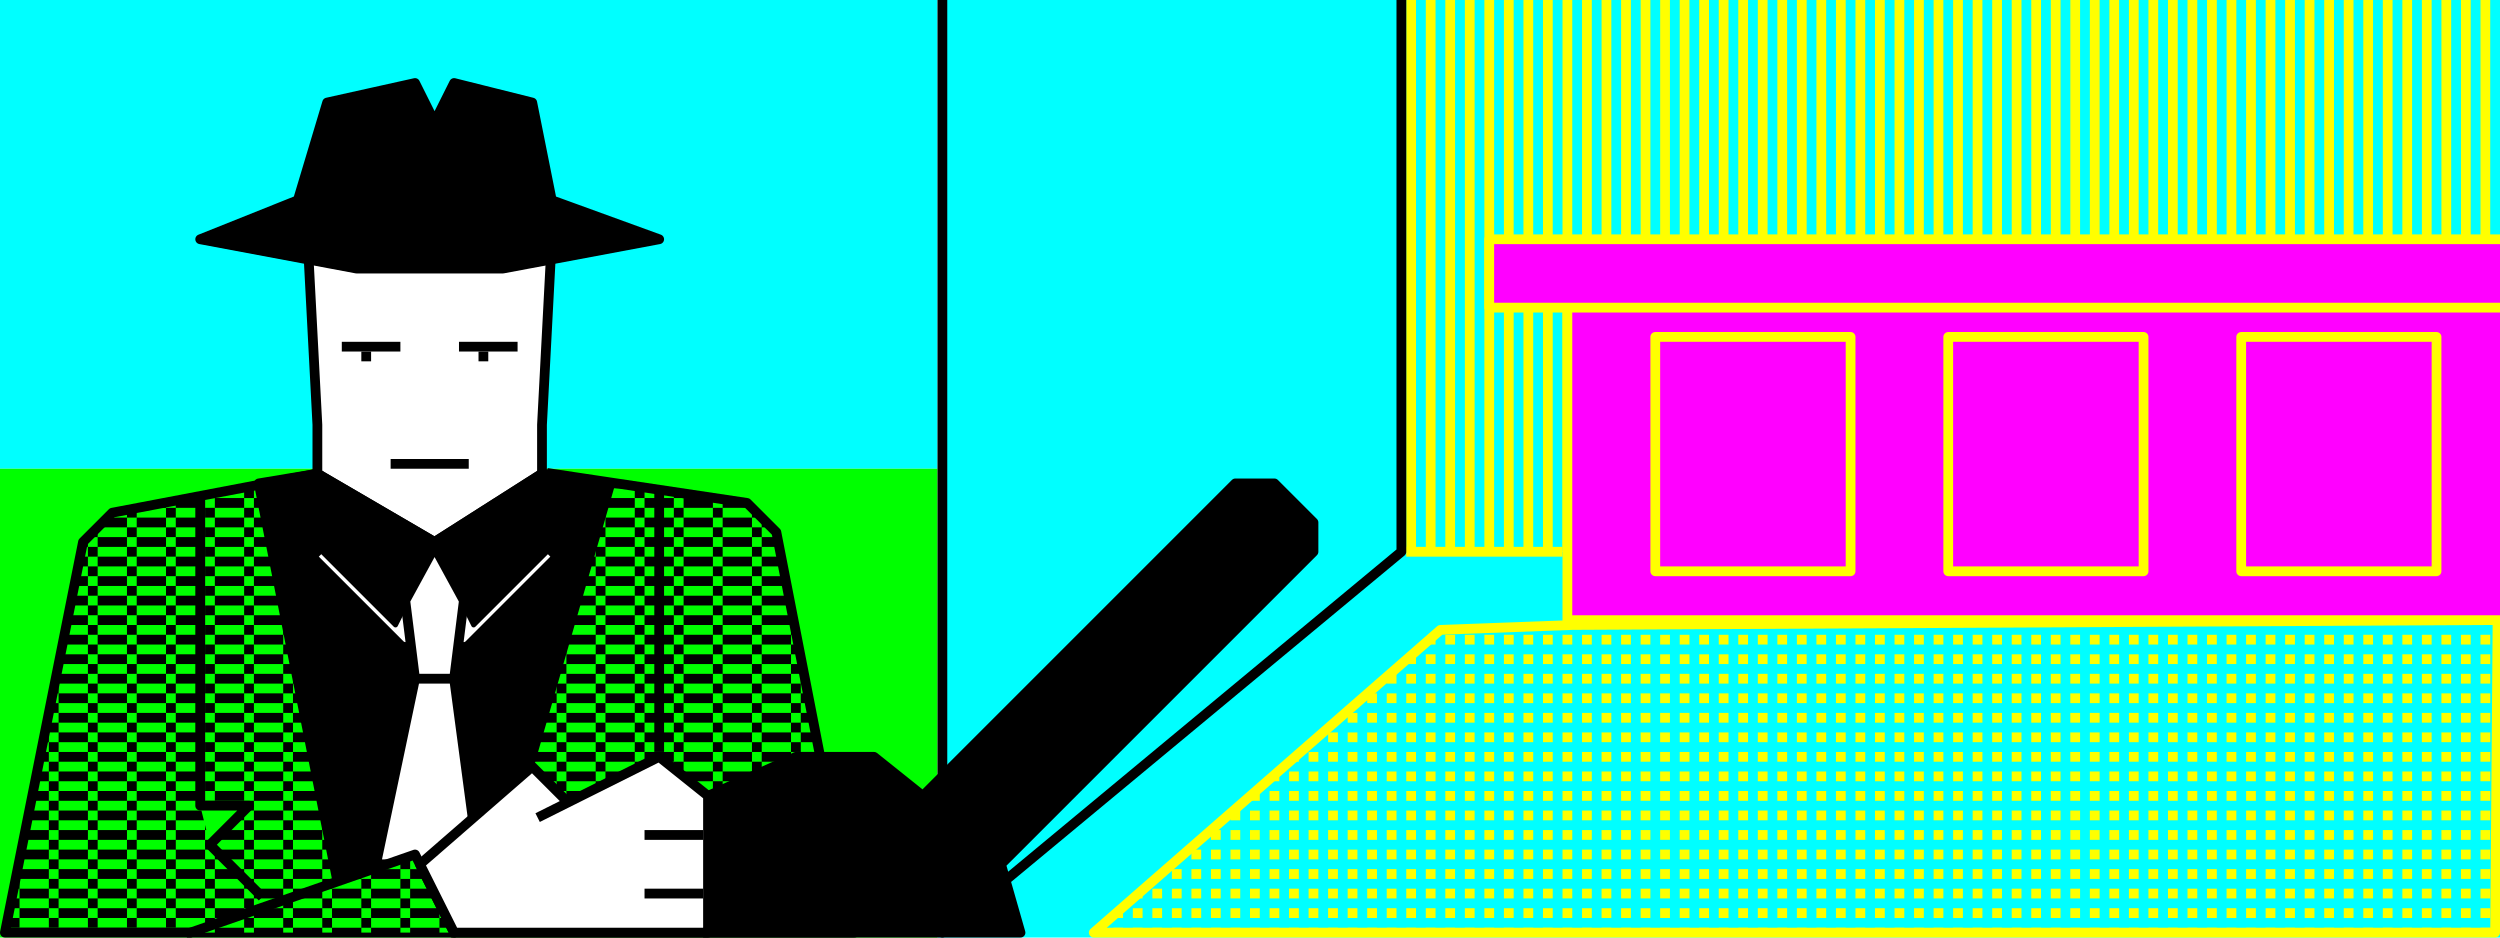 <?xml version="1.0" encoding="UTF-8" standalone="yes"?>
<svg viewBox="0 0 2560 960" style="stroke-linecap:square;stroke-linejoin:round;stroke-width:10" height="100%" width="100%" xmlns="http://www.w3.org/2000/svg">
  <defs>
    <pattern id="fill-jacket" x="0" y="0" width="40" height="20" patternUnits="userSpaceOnUse">
      <rect fill="#00ff00" x="0" y="0" width="40" height="20" />
      <rect fill="#000000" x="0" y="10" width="10" height="10" />
      <rect fill="#000000" x="20" y="10" width="20" height="10" />
      <rect fill="#000000" x="10" y="0" width="10" height="10" />
    </pattern>
    <pattern id="fill-rug" x="0" y="0" width="20" height="20" patternUnits="userSpaceOnUse">
      <rect fill="#00ffff" x="0" y="0" width="20" height="20" />
      <rect fill="#ffff00" x="0" y="10" width="10" height="10" />
    </pattern>
    <pattern id="fill-right-wall" x="0" y="0" width="20" height="1" patternUnits="userSpaceOnUse">
      <rect fill="#00ffff" x="0" y="0" width="20" height="1" />
      <rect fill="#ffff00" x="0" y="0" width="10" height="1" />
    </pattern>
  </defs>

  <!-- left background -->
  <rect id="left-sky" fill="#00ffff" x="0" y="0" width="960" height="480" />
  <rect id="left-floor" fill="#00ff00" x="0" y="480" width="960" height="480" />

  <!-- right background -->
  <path id="right-floor" fill="#00ffff" stroke="none" d="M 960,960 l 475,-395 h 1125 v 395 Z" />
  <rect id="right-wall" fill="url(#fill-right-wall)" stroke="none" x="1435" y="0" width="1125" height="565" />
  <path id="skirting-board" fill="none" stroke="#ffff00" d="M 1445,565 h 150" />
  <path id="middle-wall" fill="#00ffff" stroke="#000000" d="M 965,0 v 955 l 470,-390 v -565" stroke-linecap="butt" />
  <path id="rug" fill="url(#fill-rug)" stroke="#ffff00" d="M 2550,635 l -940,5 l -135,5 l -355,310 h 1435 l 5,-640 h -10 Z" />
  <path id="chest-of-drawers" fill="#ff00ff" stroke="#ffff00" d="M 2560,245 h -1035 v 70 h 1035 M 2560,635 h -955 v -320 h 955" stroke-linecap="butt" />
  <path id="drawers" fill="none" stroke="#ffff00" d="M 1695,575 v -230 h 200 v 240 h -200 Z M 1995,575 v -230 h 200 v 240 h -200 Z M 2295,575 v -230 h 200 v 240 h -200 Z" />

  <!-- face -->
  <path id="head" fill="#ffffff" stroke="#000000" d="M 325,555 v -120 l -10,-190 h 250 l -10,190 v 120 Z" />
  <path id="eyebrow-1" fill="none" stroke="#000000" d="M 355,355 h 50" />
  <rect id="eye-1" x="490" y="360" fill="#000000" stroke="none" width="10" height="10" />
  <path id="line-34" fill="none" stroke="#000000" d="M 475,355 h 50" />
  <rect id="eye-2" x="370" y="360" fill="#000000" stroke="none" width="10" height="10" />
  <path id="mouth" fill="none" stroke="#000000" d="M 405,475 h 70" />

  <!-- clothes -->
  <path id="hat" fill="#000000" stroke="#000000" d="M 365,275 h 150 l 160,-30 l -110,-40 l -20,-100 l -80,-20 l -20,40 l -20,-40 l -90,20 l -30,100 l -100,40 l 160,30 Z" />
  <path id="jacket" fill="url(#fill-jacket)" stroke="#000000" d="M 565,485 l 200,30 l 30,30 l 80,410 h -870 l 80,-400 l 30,-30 l 210,-40 l 120,70 l 110,-70" />
  <path id="jacket-lapel-shadow" fill="#00ff00" stroke="none" d="M 205,825 h 50 l -40,40" />
  <path id="jacket-lapels" fill="none" stroke="#000000" d="M 205,515 v 310 h 50 l -40,40 l 50,50 M 675,505 v 260" />
  <path id="shirt" fill="#000000" stroke="#000000" d="M 540,900 v -110 l 85,-295 l -70,-10 l -110,70 l -120,-70 l -60,10 l 80,405" />
  <path id="shirt-collar-shadow" fill="#ffffff" stroke="#ffffff" stroke-width="5" d="M 330,570 l 85,85 h 60 l 85,-85" />
  <path id="shirt-collar" fill="#000000" stroke="#000000" stroke-width="5" d="M 320,555 l 85,85 l 40,-80 l 40,80 l 85,-85" />
  <path id="tie" fill="#ffffff" stroke="#000000" d="M 415,615 l 30,-55 l 30,55 l -10,80 h -40 l -10,-80 M 485,845 l -20,-150 h -40 l -40,190 h 100" />
  <path id="jacket-sleeve" fill="url(#fill-jacket)" stroke="#000000" d="M 195,955 l 230,-80 l 40,80" />

  <!-- hand -->
  <path id="hand" fill="#ffffff" stroke="#000000" d="M 555,835 l 120,-60 l 50,40 v 140 h -260 l -35,-70 l 115,-100 l 35,35" />
  <path id="fingers" fill="none" stroke="#000000" d="M 715,915 h -50 M 715,855 h -50" />

  <!-- accessory -->
  <path id="violin-case" fill="#000000" stroke="#000000" d="M 725,815 l 90,-40 h 80 l 50,40 l 320,-320 h 40 l 40,40 v 30 l -320,320 l 20,70 h -320" />

</svg>
